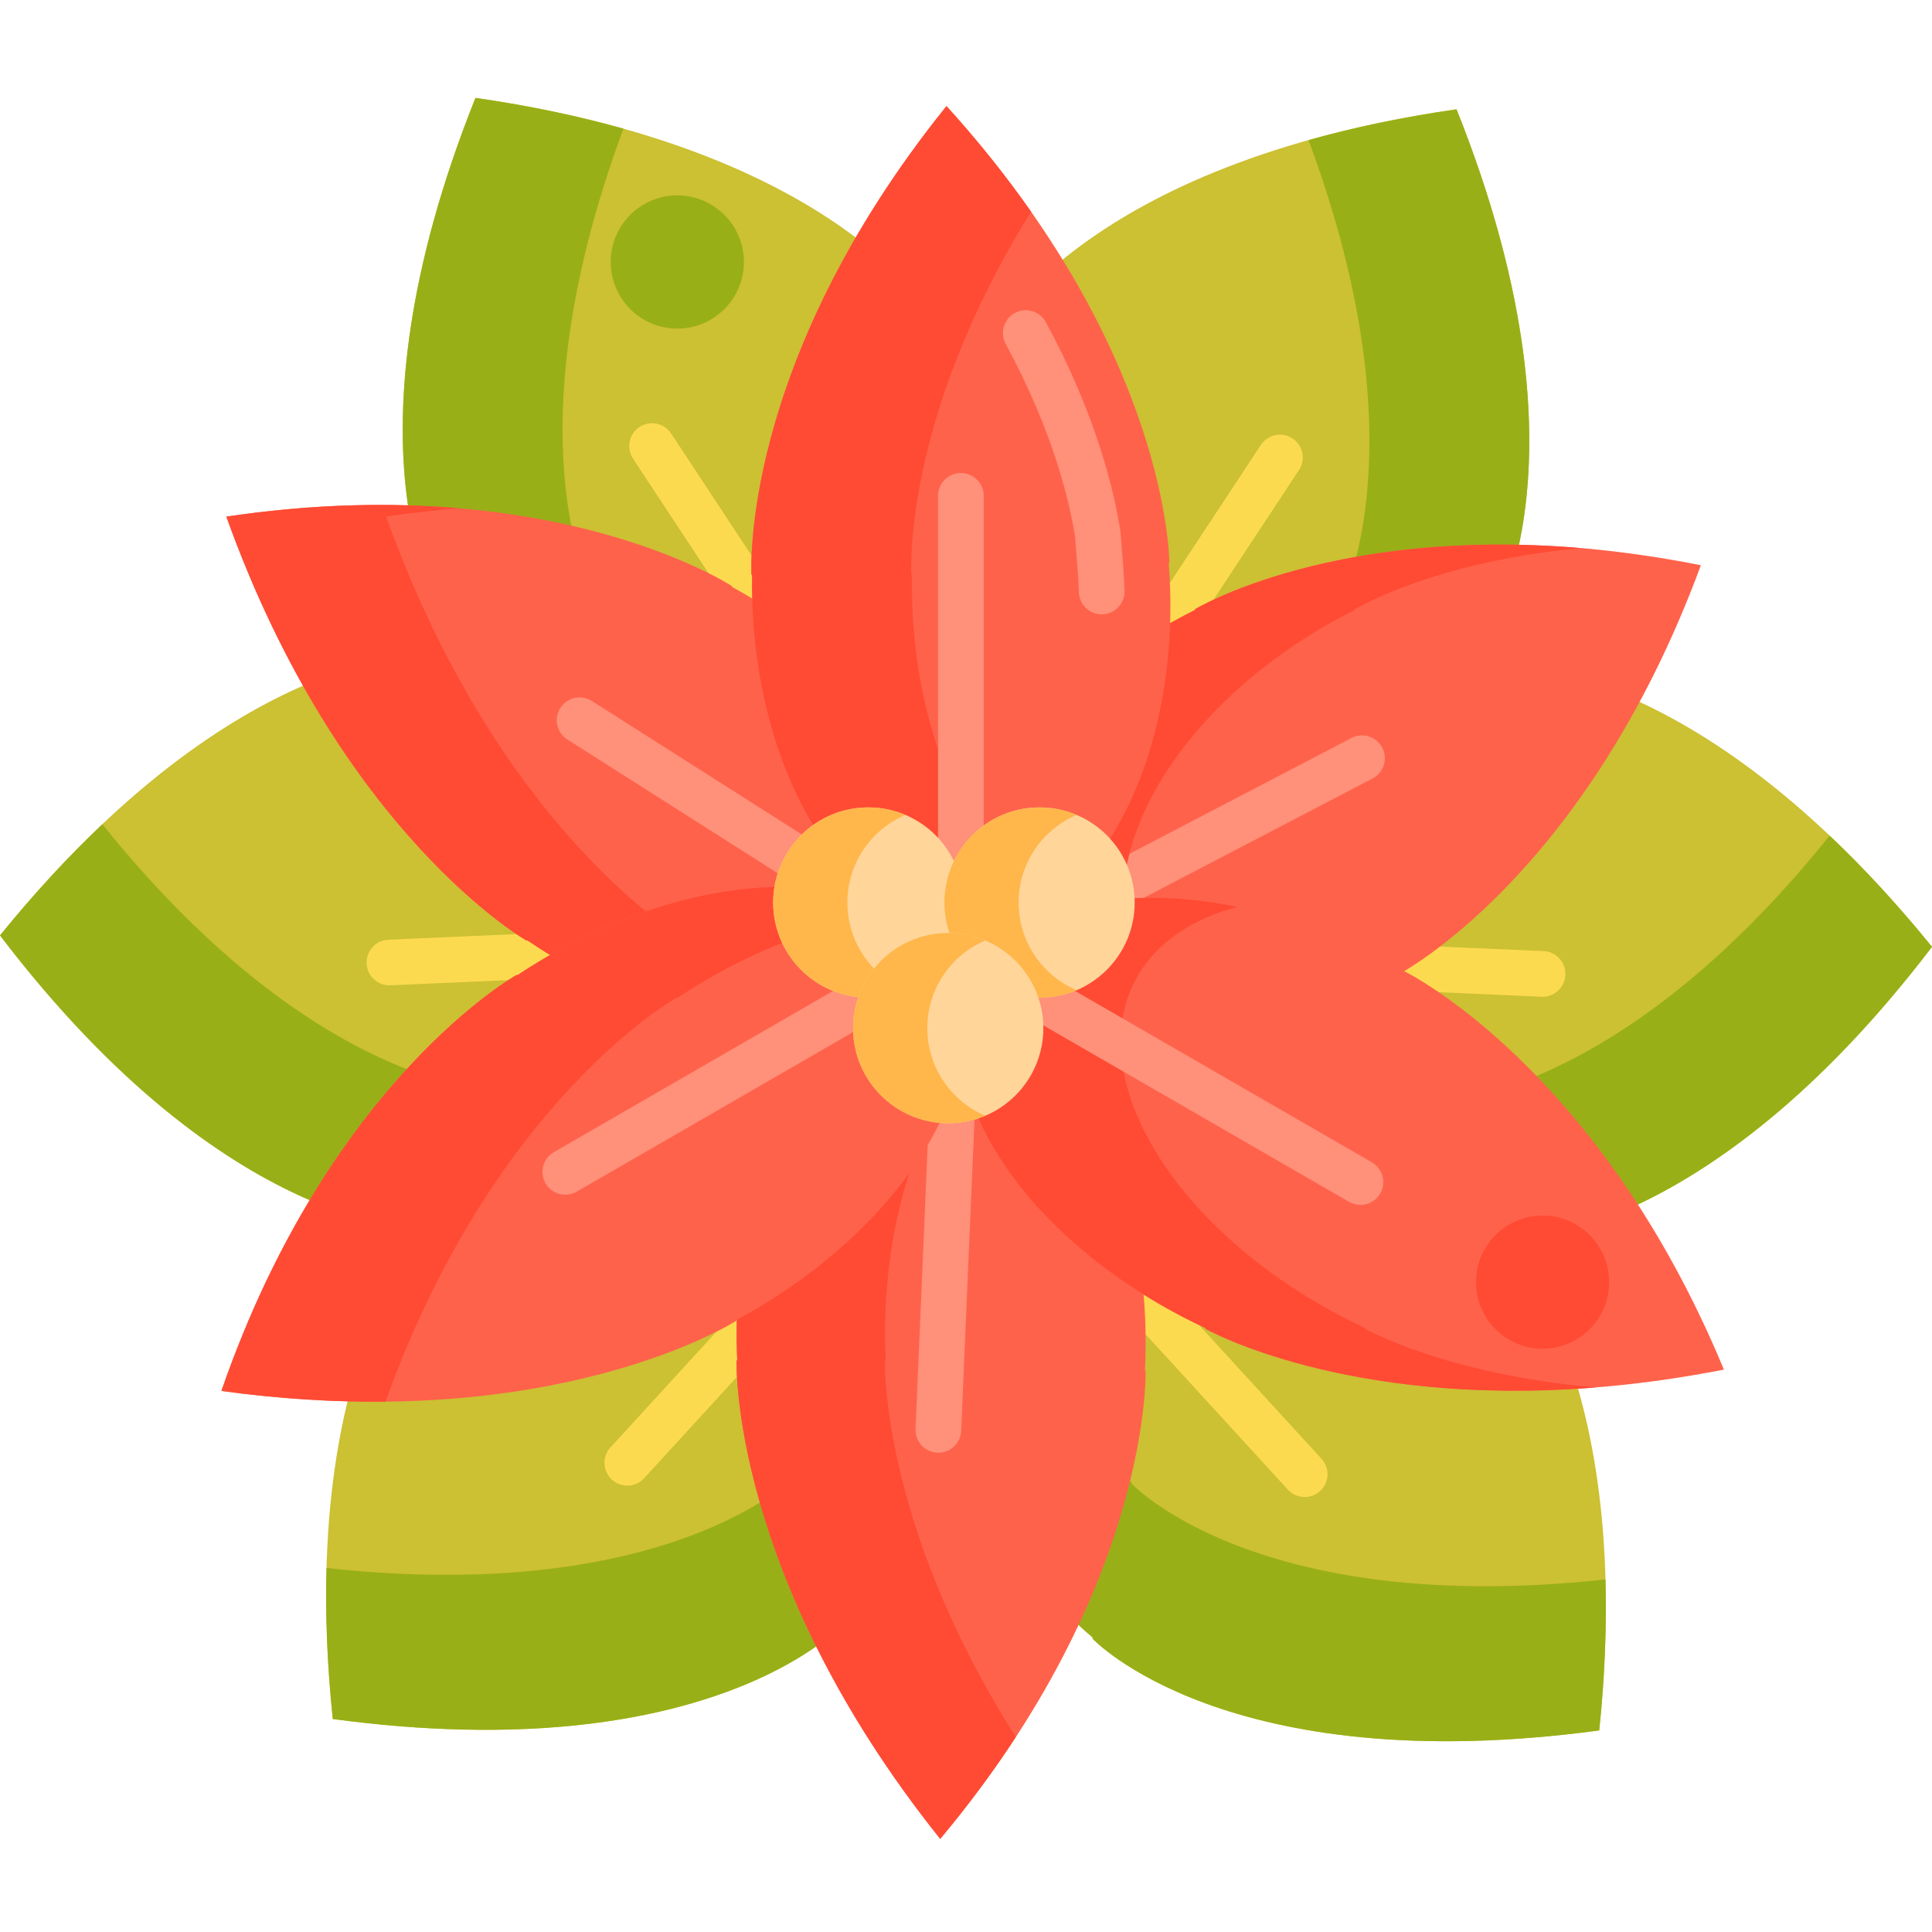 <svg height="507pt" viewBox="0 -25 507.724 507" width="507pt" xmlns="http://www.w3.org/2000/svg"><path d="m507.723 223.461c-60.156 78.914-111.285 77.102-111.285 77.102l-.004-.234c-2.117.184-4.258.293-6.418.324-45.059.629-82.125-32.672-82.793-74.383-.668-41.715 35.312-76.039 80.371-76.668 2.16-.031 4.305.02 6.426.141l-.004-.23c.004-.004 51.047-3.246 113.707 73.949zm0 0" fill="#ccc033"/><path d="m405.387 236.582c-.09 0-.18-.004-.27-.008l-98.156-4.312c-3.312-.145-5.875-2.949-5.73-6.258s2.918-5.871 6.258-5.73l98.156 4.316c3.312.141 5.879 2.945 5.73 6.258-.141 3.219-2.797 5.734-5.988 5.734zm0 0" fill="#fcda4f"/><path d="m368.461 264.602c2.164-.031 4.305-.141 6.422-.32l.004.234s48.129 1.699 105.938-70.273c8.629 8.164 17.637 17.809 26.898 29.219-60.156 78.914-111.281 77.102-111.281 77.102l-.004-.234c-2.121.184-4.258.293-6.422.324-39.113.547-72.191-24.484-80.676-58.383 15.066 14.059 36.039 22.656 59.121 22.332zm0 0" fill="#99af17"/><path d="m420.273 429.387c-98.34 13.262-133.211-24.172-133.211-24.172l.16-.168c-1.625-1.367-3.215-2.805-4.766-4.312-32.309-31.414-34.969-81.172-5.945-111.137 29.02-29.969 78.734-28.797 111.043 2.617 1.551 1.508 3.031 3.059 4.441 4.645l.164-.164c0-.004 38.391 33.797 28.113 132.691zm0 0" fill="#ccc033"/><path d="m342.871 368.055c-1.625 0-3.242-.656-4.426-1.949l-66.359-72.457c-2.238-2.445-2.07-6.242.371-8.477 2.449-2.238 6.246-2.066 8.477.371l66.359 72.461c2.238 2.441 2.074 6.238-.371 8.473-1.152 1.055-2.602 1.578-4.051 1.578zm0 0" fill="#fcda4f"/><path d="m292.707 360.008c1.551 1.508 3.141 2.941 4.766 4.309l-.16.168s32.828 35.238 124.602 25.223c.324 11.875-.121 25.059-1.641 39.68-98.34 13.262-133.211-24.172-133.211-24.172l.16-.168c-1.625-1.367-3.215-2.805-4.766-4.312-28.047-27.27-33.734-68.359-15.766-98.332.715 20.602 9.465 41.508 26.016 57.605zm0 0" fill="#99af17"/><path d="m382.77 3.363c36.863 92.125 9.07 135.078 9.07 135.078l-.203-.117c-.93 1.914-1.934 3.805-3.016 5.68-22.582 38.992-70.184 53.719-106.328 32.887-36.145-20.828-47.145-69.328-24.562-108.324 1.082-1.871 2.227-3.684 3.418-5.441l-.199-.117s23.41-45.477 121.82-59.645zm0 0" fill="#ccc033"/><path d="m282.285 182.891c-1.133 0-2.277-.32-3.297-.988-2.766-1.824-3.531-5.543-1.707-8.312l54.074-82.035c1.828-2.766 5.547-3.527 8.312-1.707 2.766 1.824 3.531 5.543 1.707 8.309l-54.074 82.039c-1.152 1.75-3.066 2.695-5.016 2.695zm0 0" fill="#fcda4f"/><path d="m346.621 144.004c1.082-1.875 2.086-3.77 3.016-5.68l.203.117s26.156-40.438-5.953-126.988c11.438-3.215 24.336-5.996 38.883-8.09 36.863 92.125 9.07 135.078 9.07 135.078l-.203-.117c-.93 1.914-1.934 3.805-3.016 5.68-19.602 33.852-58.059 49.395-91.508 39.285 19.797-5.723 37.938-19.309 49.508-39.285zm0 0" fill="#99af17"/><path d="m0 220.461c60.156 78.914 111.285 77.102 111.285 77.102l.004-.234c2.117.184 4.258.293 6.422.324 45.055.629 82.125-32.672 82.793-74.383.668-41.715-35.316-76.039-80.371-76.668-2.164-.031-4.309.02-6.43.141l.004-.23c0-.004-51.047-3.246-113.707 73.949zm0 0" fill="#ccc033"/><path d="m102.336 233.582c-3.191 0-5.848-2.516-5.988-5.734-.148-3.312 2.418-6.117 5.727-6.258l98.16-4.316c3.309-.164 6.113 2.422 6.258 5.73.148 3.309-2.418 6.113-5.727 6.258l-98.16 4.312c-.09.004-.18.008-.27.008zm0 0" fill="#fcda4f"/><path d="m139.262 261.602c-2.16-.031-4.305-.141-6.418-.32l-.004.234s-48.133 1.699-105.941-70.273c-8.629 8.164-17.633 17.809-26.898 29.219 60.156 78.914 111.285 77.102 111.285 77.102l.004-.234c2.117.184 4.258.293 6.418.324 39.113.547 72.191-24.484 80.676-58.383-15.066 14.059-36.039 22.656-59.121 22.332zm0 0" fill="#99af17"/><path d="m87.453 426.387c98.336 13.262 133.207-24.172 133.207-24.172l-.16-.168c1.625-1.367 3.219-2.805 4.77-4.312 32.305-31.414 34.965-81.172 5.945-111.137-29.023-29.969-78.738-28.797-111.043 2.617-1.551 1.508-3.031 3.059-4.445 4.645l-.164-.164c0-.004-38.387 33.797-28.109 132.691zm0 0" fill="#ccc033"/><path d="m164.852 365.055c-1.449 0-2.898-.523-4.051-1.574-2.441-2.238-2.609-6.035-.371-8.477l66.359-72.461c2.238-2.441 6.031-2.605 8.477-.371s2.609 6.035.371 8.477l-66.355 72.457c-1.184 1.293-2.805 1.949-4.43 1.949zm0 0" fill="#fcda4f"/><path d="m215.02 357.008c-1.551 1.508-3.145 2.941-4.77 4.309l.16.168s-32.828 35.238-124.602 25.223c-.324 11.875.125 25.059 1.645 39.68 98.336 13.262 133.207-24.172 133.207-24.172l-.16-.168c1.625-1.367 3.219-2.805 4.77-4.312 28.043-27.27 33.734-68.359 15.762-98.332-.715 20.602-9.465 41.508-26.012 57.605zm0 0" fill="#99af17"/><path d="m124.953.363c-36.863 92.125-9.07 135.078-9.07 135.078l.203-.117c.93 1.914 1.934 3.805 3.016 5.68 22.582 38.992 70.184 53.719 106.328 32.887 36.145-20.828 47.141-69.328 24.562-108.324-1.086-1.871-2.227-3.684-3.422-5.441l.203-.117s-23.41-45.477-121.82-59.645zm0 0" fill="#ccc033"/><path d="m225.438 179.891c-1.949 0-3.863-.945-5.016-2.695l-54.07-82.035c-1.824-2.77-1.059-6.488 1.707-8.312 2.766-1.824 6.488-1.059 8.312 1.707l54.07 82.035c1.824 2.766 1.059 6.484-1.707 8.309-1.016.672-2.164.992-3.297.992zm0 0" fill="#fcda4f"/><path d="m161.105 141.004c-1.086-1.875-2.09-3.77-3.02-5.68l-.203.117s-26.156-40.438 5.953-126.988c-11.438-3.215-24.332-5.996-38.883-8.09-36.859 92.125-9.07 135.078-9.07 135.078l.203-.117c.93 1.914 1.934 3.805 3.02 5.68 19.602 33.852 58.055 49.395 91.508 39.285-19.801-5.723-37.941-19.309-49.508-39.285zm0 0" fill="#99af17"/><path d="m446.988 123.18c-85.629-17.066-132.945 11.566-132.945 11.566l.082.148c-2.055 1.023-4.102 2.109-6.145 3.25-42.516 23.84-64.996 64.633-50.203 91.113 14.793 26.48 61.25 28.625 103.77 4.789 2.043-1.145 4.035-2.328 5.98-3.547l.082.148c0-.004 49.105-25.426 79.379-107.469zm0 0" fill="#ff624b"/><path d="m261.828 230.043c-2.168 0-4.258-1.176-5.324-3.227-1.535-2.938-.395-6.562 2.543-8.098l96.109-50.137c2.945-1.531 6.562-.387 8.098 2.543 1.531 2.938.391 6.562-2.547 8.098l-96.109 50.137c-.887.461-1.836.684-2.77.684zm0 0" fill="#ff9079"/><path d="m299.777 229.258c-14.793-26.484 7.684-67.277 50.203-91.113 2.043-1.145 4.09-2.227 6.145-3.254l-.082-.148s20.703-12.52 59.488-16.062c-65.68-5.594-101.488 16.062-101.488 16.062l.082.148c-2.055 1.023-4.102 2.109-6.145 3.254-42.52 23.836-64.996 64.629-50.207 91.113 10.625 19.02 37.582 25.48 67.68 18.785-11.418-3.23-20.496-9.512-25.676-18.785zm0 0" fill="#ff4b34"/><path d="m59.488 110.41c29.961 83.562 78.969 111.461 78.969 111.461l.082-.145c1.941 1.316 3.93 2.598 5.965 3.848 42.426 25.977 88.887 26.172 103.773.441 14.887-25.738-7.434-67.66-49.855-93.637-2.039-1.246-4.082-2.434-6.133-3.562l.082-.141s-47.203-31.02-132.883-18.266zm0 0" fill="#ff624b"/><path d="m243.789 228.074c-1.102 0-2.215-.301-3.215-.938l-91.477-58.164c-2.797-1.777-3.625-5.488-1.844-8.281 1.777-2.801 5.484-3.629 8.281-1.844l91.48 58.164c2.793 1.777 3.621 5.484 1.844 8.281-1.145 1.801-3.086 2.781-5.07 2.781zm0 0" fill="#ff9079"/><path d="m186.504 225.574c-2.035-1.246-4.023-2.531-5.965-3.848l-.086.145s-49.004-27.898-78.969-111.461c6.602-.98 12.969-1.703 19.105-2.199-17.414-1.496-37.836-1.262-61.105 2.199 29.965 83.562 78.969 111.461 78.969 111.461l.086-.145c1.941 1.316 3.93 2.598 5.965 3.848 29.355 17.973 60.629 23.598 82.055 16.836-13.016-3.066-26.734-8.68-40.055-16.836zm0 0" fill="#ff4b34"/><path d="m247.086 457.895c-55.414-69.297-53.512-125.734-53.512-125.734l.164.004c-.102-2.348-.152-4.715-.148-7.109.09-49.816 24.227-89.594 53.906-88.844 29.68.746 53.664 41.738 53.57 91.555-.004 2.387-.062 4.758-.176 7.098l.164.004s1.695 56.531-53.969 123.027zm0 0" fill="#ff624b"/><path d="m246.602 356.414c-.086 0-.172-.004-.262-.008-3.309-.137-5.879-2.938-5.738-6.25l4.633-108.301c.145-3.312 2.914-5.887 6.254-5.738 3.309.141 5.879 2.938 5.738 6.25l-4.633 108.305c-.141 3.223-2.797 5.742-5.992 5.742zm0 0" fill="#ff9079"/><path d="m232.574 332.156.168.004c-.105-2.344-.156-4.715-.152-7.105.07-37.793 13.977-69.801 33.645-82.727-5.832-3.797-12.141-5.953-18.738-6.121-29.68-.746-53.812 39.031-53.906 88.844-.004 2.395.047 4.762.152 7.109l-.168-.004s-1.902 56.441 53.512 125.734c7.656-9.152 14.227-18.109 19.867-26.758-35.801-56.496-34.379-98.977-34.379-98.977zm0 0" fill="#ff4b34"/><path d="m248.734 2.516c-54.734 68.027-51.23 123.219-51.23 123.219l.168-.004c-.043 2.297-.031 4.617.039 6.953 1.469 48.723 27.238 87.52 57.559 86.656 30.32-.867 53.711-41.066 52.242-89.789-.07-2.34-.199-4.652-.379-6.941l.168-.004c.004-.004.176-55.301-58.566-120.09zm0 0" fill="#ff624b"/><path d="m289.52 136.09c-3.23 0-5.895-2.57-5.996-5.82-.055-1.91-.164-3.859-.312-5.785l-.691-8.793c-1.434-9.098-5.703-27.586-18.23-50.66-1.582-2.91-.504-6.555 2.41-8.137 2.914-1.582 6.555-.5 8.137 2.41 13.492 24.855 18.055 44.984 19.574 54.77.027.148.043.301.055.453l.707 9.02c.168 2.117.285 4.258.348 6.359.102 3.312-2.504 6.078-5.816 6.184-.062 0-.125 0-.184 0zm0 0" fill="#ff9079"/><path d="m239.711 132.684c-.07-2.34-.082-4.656-.039-6.953l-.168.004s-2.59-40.793 31.465-95.461c-6.27-8.953-13.609-18.25-22.23-27.758-54.734 68.027-51.234 123.219-51.234 123.219l.168-.004c-.043 2.297-.031 4.617.039 6.953 1.469 48.723 27.242 87.52 57.562 86.656 7.09-.203 13.797-2.559 19.902-6.668-19.844-13.031-34.371-43.762-35.465-79.988zm0 0" fill="#ff4b34"/><path d="m252.52 219.336c-3.316 0-6-2.688-6-6v-108.402c0-3.312 2.684-6 6-6 3.312 0 6 2.688 6 6v108.402c0 3.316-2.688 6-6 6zm0 0" fill="#ff9079"/><path d="m58.188 340.172c87.945 12.086 135.348-18.461 135.348-18.461l-.09-.141c2.066-1.109 4.125-2.281 6.172-3.508 42.652-25.598 64.316-66.699 48.387-91.805-15.934-25.105-63.426-24.703-106.078.895-2.051 1.23-4.047 2.496-5.996 3.793l-.086-.141s-49.332 27.504-77.656 109.367zm0 0" fill="#ff624b"/><path d="m148.562 288.617c-2.074 0-4.09-1.078-5.199-3.004-1.656-2.871-.676-6.539 2.195-8.195l93.879-54.203c2.871-1.66 6.543-.672 8.195 2.195 1.656 2.871.676 6.539-2.195 8.195l-93.879 54.203c-.945.547-1.98.809-2.996.809zm0 0" fill="#ff9079"/><path d="m177.844 236.805.086.141c1.949-1.297 3.945-2.562 5.992-3.793 17.164-10.297 35.109-16.512 51.465-18.633-21.609-12.246-59.102-7.988-93.465 12.633-2.047 1.23-4.043 2.496-5.992 3.793l-.086-.141s-49.332 27.504-77.656 109.367c15.68 2.152 30.066 2.949 43.129 2.809 28.484-79.383 76.527-106.176 76.527-106.176zm0 0" fill="#ff4b34"/><path d="m453.039 334.566c-87.07 17.078-136.227-10.715-136.227-10.715l.078-.145c-2.125-.992-4.254-2.043-6.371-3.152-44.125-23.121-68.227-62.918-53.836-88.887 14.387-25.969 61.824-28.277 105.949-5.152 2.117 1.109 4.188 2.258 6.211 3.441l.082-.145s50.902 24.645 84.113 104.754zm0 0" fill="#ff624b"/><path d="m358.812 323.852.078-.145c-2.125-.992-4.254-2.043-6.371-3.152-44.125-23.121-68.227-62.918-53.836-88.887 5.156-9.309 14.574-15.559 26.547-18.703-30.906-6.371-58.227.078-68.547 18.703-14.391 25.969 9.711 65.766 53.836 88.887 2.117 1.109 4.242 2.16 6.371 3.152l-.078.145s36.605 20.688 102.582 15.391c-39.32-3.371-60.582-15.391-60.582-15.391zm0 0" fill="#ff4b34"/><path d="m357.512 291.289c-1.02 0-2.047-.262-2.992-.809l-93.879-54.203c-2.871-1.656-3.855-5.324-2.195-8.195 1.656-2.871 5.324-3.859 8.195-2.195l93.879 54.203c2.867 1.656 3.852 5.324 2.195 8.195-1.113 1.926-3.129 3.004-5.203 3.004zm0 0" fill="#ff9079"/><path d="m253.191 211.824c0 13.809-11.191 25-25 25-13.805 0-25-11.191-25-25 0-13.809 11.195-25 25-25 13.809 0 25 11.191 25 25zm0 0" fill="#ffd59a"/><path d="m222.691 211.824c0-10.348 6.289-19.227 15.25-23.027-2.996-1.27-6.289-1.973-9.75-1.973-13.809 0-25 11.191-25 25 0 13.809 11.191 25 25 25 3.461 0 6.754-.703 9.75-1.973-8.961-3.801-15.25-12.68-15.25-23.027zm0 0" fill="#ffb74b"/><path d="m298.191 211.824c0 13.809-11.191 25-25 25-13.805 0-25-11.191-25-25 0-13.809 11.195-25 25-25 13.809 0 25 11.191 25 25zm0 0" fill="#ffd59a"/><path d="m267.691 211.824c0-10.348 6.289-19.227 15.25-23.027-2.996-1.27-6.289-1.973-9.75-1.973-13.809 0-25 11.191-25 25 0 13.809 11.191 25 25 25 3.461 0 6.754-.703 9.75-1.973-8.961-3.801-15.25-12.68-15.25-23.027zm0 0" fill="#ffb74b"/><path d="m274.191 244.824c0 13.809-11.191 25-25 25-13.805 0-25-11.191-25-25 0-13.809 11.195-25 25-25 13.809 0 25 11.191 25 25zm0 0" fill="#ffd59a"/><path d="m243.691 244.824c0-10.348 6.289-19.227 15.25-23.027-2.996-1.27-6.289-1.973-9.75-1.973-13.809 0-25 11.191-25 25 0 13.809 11.191 25 25 25 3.461 0 6.754-.703 9.75-1.973-8.961-3.801-15.25-12.68-15.25-23.027zm0 0" fill="#ffb74b"/><path d="m195.496 43.488c0 9.664-7.832 17.5-17.5 17.5-9.664 0-17.5-7.836-17.5-17.5 0-9.664 7.836-17.5 17.5-17.5 9.668 0 17.5 7.836 17.5 17.5zm0 0" fill="#99af17"/><path d="m422.883 311.578c0 9.664-7.836 17.5-17.5 17.5-9.664 0-17.5-7.836-17.5-17.5s7.836-17.5 17.5-17.5c9.664 0 17.5 7.836 17.5 17.5zm0 0" fill="#ff4b34"/></svg>